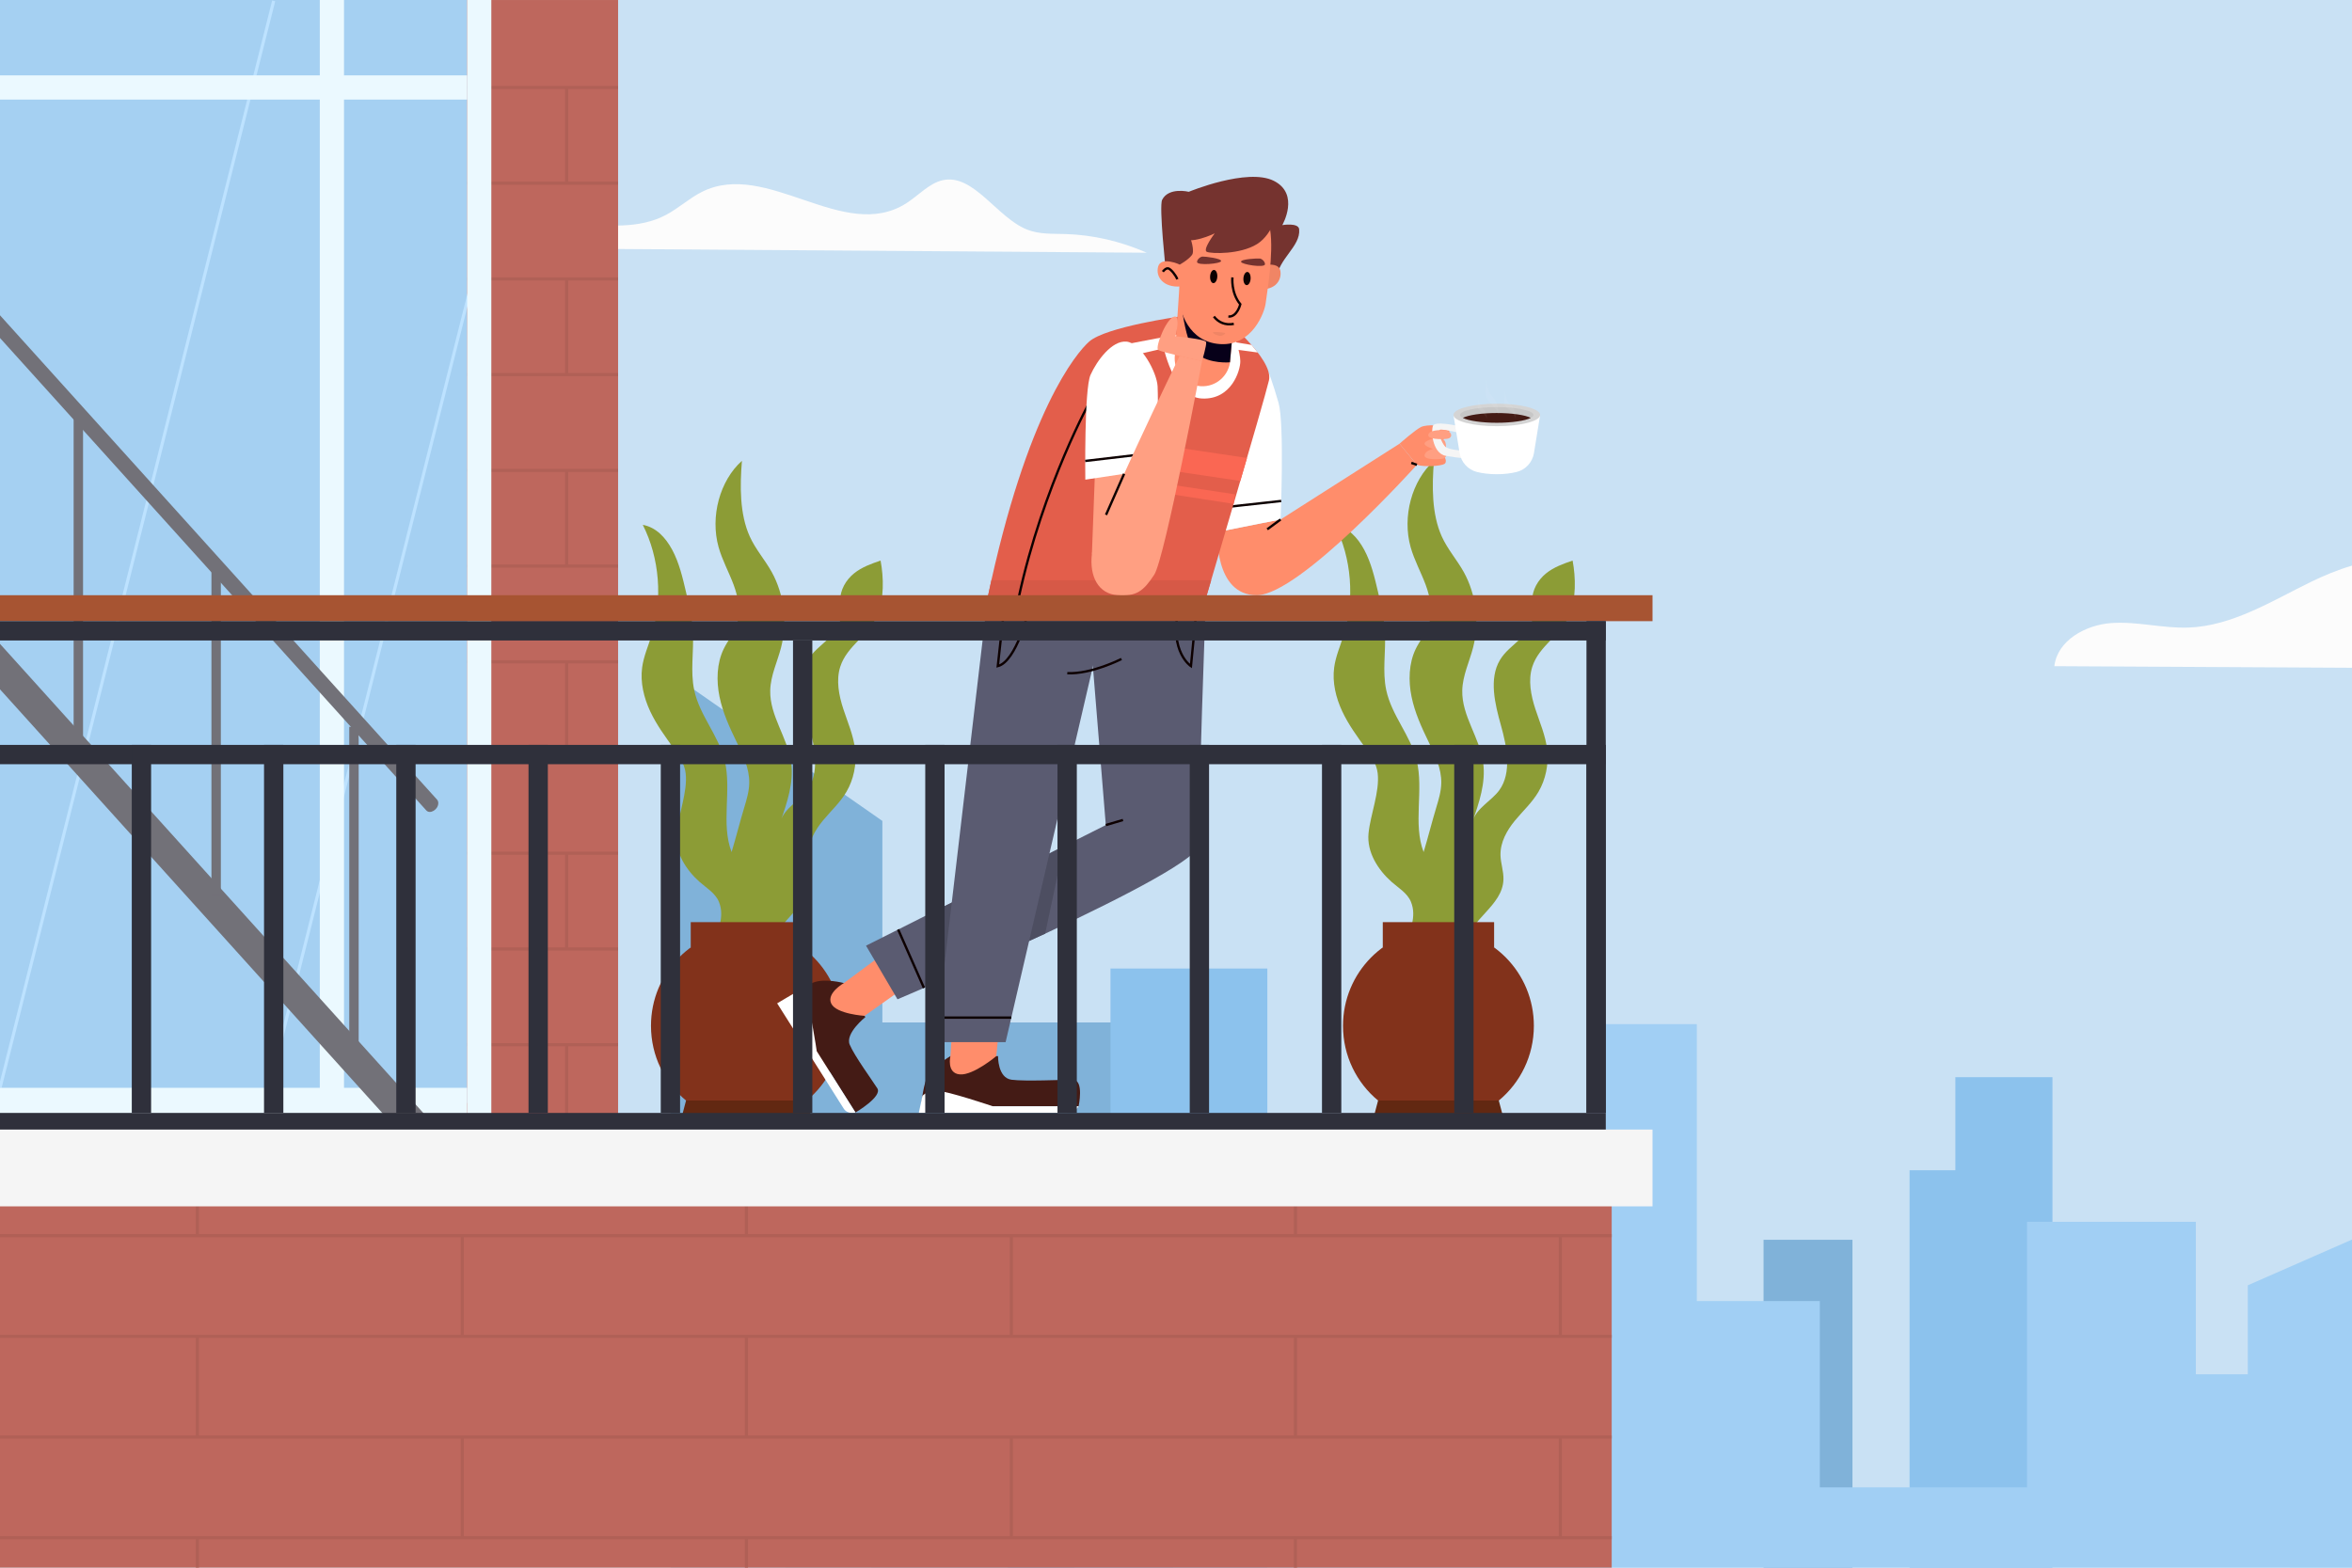 <?xml version="1.0" encoding="utf-8"?>
<!-- Generator: Adobe Illustrator 27.5.0, SVG Export Plug-In . SVG Version: 6.00 Build 0)  -->
<svg version="1.1" xmlns="http://www.w3.org/2000/svg" xmlns:xlink="http://www.w3.org/1999/xlink" x="0px" y="0px"
	 viewBox="0 0 750 500" style="enable-background:new 0 0 750 500;" xml:space="preserve">
<g id="BACKGROUND">
	<rect style="fill:#C9E1F4;" width="750" height="500"/>
</g>
<g id="OBJECTS">
	<path style="fill:#FCFCFC;" d="M655.09,212.47l94.91,0.51V180.4c-4.49,1.32-8.88,3.14-12.99,5.14
		c-12.64,6.15-25.12,14.11-39.17,14.62c-8.23,0.29-16.42-2.04-24.63-1.44C665,199.32,656.01,204.29,655.09,212.47z"/>
	<path style="fill:#FCFCFC;" d="M212.519,68.464c3.865-2.076,7.353-5.274,11.25-7.241c20.793-10.494,45.299,16.447,65.314,3.549
		c3.827-2.466,7.26-6.324,11.45-7.282c9.878-2.26,17.358,11.927,26.965,15.726c3.898,1.542,8.046,1.304,12.112,1.422
		c8.844,0.256,17.659,2.274,26.06,5.966l-208.505-1.471C171.961,63.283,194.906,77.924,212.519,68.464z"/>
	<rect x="562.362" y="395.428" style="fill:#80B2D9;" width="28.347" height="104.572"/>
	<polygon style="fill:#80B2D9;" points="213.83,499.883 213.83,214.727 281.364,261.825 281.364,326.107 374.148,326.107 
		374.148,500 	"/>
	<polygon style="fill:#8CC2ED;" points="654.48,343.555 623.518,343.555 623.518,373.234 608.921,373.234 608.921,500 654.48,500 	
		"/>
	<polygon style="fill:#8CC2ED;" points="404.123,500 404.123,308.901 354.11,308.901 354.11,394.555 321.435,394.555 321.435,500 	
		"/>
	<polygon style="fill:#A1CFF4;" points="250.519,379.718 250.519,499.627 342.563,499.627 342.563,500 371.471,500 695.211,499.972 
		750.519,500 750.519,395.125 716.77,409.932 716.77,438.316 700.205,438.316 700.205,389.686 646.371,389.686 646.371,474.388 
		580.3,474.388 580.3,414.957 541.083,414.957 541.083,326.642 512.008,326.642 512.008,361.978 485.888,361.978 485.888,449.126 
		451.766,449.126 451.766,377.599 396.738,395.125 396.738,442.865 371.471,442.865 371.471,361.978 342.563,361.978 
		342.563,441.947 310.535,441.947 310.535,401.918 283.861,401.918 283.861,379.718 	"/>
	<path style="fill:#75332F;" d="M371.776,86.512c0,0-2.252-20.732-1.187-22.804c2.117-4.117,8.49-2.54,8.49-2.54
		s18.681-7.73,27.105-3.496c8.424,4.234,2.708,14.119,2.708,14.119s5.181-0.871,5.383,1.337c0.502,5.505-6.678,9.368-7.224,15.798
		L371.776,86.512z"/>
	<g>
		<path style="fill:#8C9C36;" d="M230.24,305.509c-0.885-1.042-1.479-2.32-1.58-3.858c-0.317-4.848,2.659-8.985,0.573-14.058
			c-1.14-2.771-4.089-4.478-6.191-6.353c-4.246-3.787-7.93-9.411-7.317-15.498c0.597-5.934,3.608-13.267,2.914-19.128
			c-0.362-3.052-2.133-5.615-3.853-7.998c-2.704-3.746-5.464-7.493-7.463-11.77c-1.999-4.278-3.204-9.193-2.556-13.978
			c0.48-3.545,1.934-6.807,2.999-10.184c3.619-11.477,2.568-24.731-2.8-35.291c4.158,0.771,7.21,3.908,9.4,7.991
			c2.19,4.083,3.297,8.775,4.376,13.394c0.988,4.228,1.982,8.491,2.212,12.858c0.325,6.162-0.871,12.461,0.41,18.46
			c1.737,8.138,7.744,14.389,9.711,22.459c2.312,9.484-1.266,20.183,2.214,29.197c1.387-4.585,2.656-9.659,4.043-14.244
			c0.762-2.519,1.532-5.088,1.584-7.751c0.092-4.732-2.066-9.092-4.081-13.236c-2.218-4.56-4.359-9.244-5.4-14.316
			c-1.041-5.072-0.887-10.636,1.319-15.202c1.282-2.654,3.213-4.903,4.171-7.728c1.389-4.096,0.506-8.746-0.999-12.789
			c-1.505-4.043-3.611-7.801-4.785-11.982c-2.73-9.731,0.373-21.209,7.443-27.533c-0.653,7.995-0.741,16.957,2.48,24.106
			c1.857,4.121,4.838,7.443,7.016,11.355c3.93,7.058,5.046,16.049,2.987,24.064c-1.176,4.579-3.343,8.929-3.46,13.697
			c-0.199,8.172,5.596,15.044,6.676,23.126c0.847,6.332-1.278,12.636-3.364,18.587c1.174-4.163,6.043-6.49,8.491-9.866
			c4.039-5.572,2.458-13.823,0.53-20.697c-1.927-6.874-3.875-14.885-0.307-20.857c1.616-2.705,4.134-4.503,6.336-6.61
			c2.203-2.107,4.248-4.89,4.292-8.157c0.018-1.357-0.316-2.693-0.348-4.049c-0.084-3.503,1.884-6.74,4.397-8.777
			c2.513-2.037,5.529-3.087,8.485-4.105c1.023,5.499,1.133,12.193-0.966,17.284c-2.684,6.511-9.733,9.824-11.894,16.581
			c-1.383,4.324-0.434,9.15,0.975,13.462c1.409,4.313,3.283,8.509,3.781,13.074c0.505,4.631-0.499,9.454-2.777,13.341
			c-2.045,3.489-5.001,6.138-7.521,9.201c-2.52,3.063-4.708,6.893-4.594,11.08c0.071,2.58,1.016,5.074,0.942,7.654
			c-0.248,8.63-10.967,12.642-12.22,21.159c-0.773,5.252-2.848,8.031-8.07,7.63C235.83,309.053,232.271,307.902,230.24,305.509z"/>
		<g>
			<path style="fill:#82321B;" d="M218.766,351.007h38.496c6.824-5.643,11.181-14.222,11.181-23.832
				c0-16.995-13.624-30.773-30.429-30.773c-16.806,0-30.429,13.777-30.429,30.773C207.585,336.785,211.943,345.364,218.766,351.007z
				"/>
			<polygon style="fill:#622812;" points="218.766,351.007 257.262,351.007 258.895,357.177 217.133,357.177 			"/>
		</g>
		<rect x="220.265" y="294.111" style="fill:#82321B;" width="35.502" height="8.076"/>
	</g>
	<g>
		<path style="fill:#8C9C36;" d="M450.912,305.509c-0.885-1.042-1.479-2.32-1.58-3.858c-0.317-4.848,2.659-8.985,0.573-14.058
			c-1.14-2.771-4.089-4.478-6.191-6.353c-4.246-3.787-7.93-9.411-7.317-15.498c0.597-5.934,3.608-13.267,2.914-19.128
			c-0.362-3.052-2.133-5.615-3.853-7.998c-2.704-3.746-5.464-7.493-7.463-11.77c-1.999-4.278-3.204-9.193-2.556-13.978
			c0.48-3.545,1.934-6.807,2.999-10.184c3.619-11.477,2.568-24.731-2.799-35.291c4.158,0.771,7.21,3.908,9.4,7.991
			c2.19,4.083,3.297,8.775,4.376,13.394c0.988,4.228,1.982,8.491,2.212,12.858c0.325,6.162-0.871,12.461,0.41,18.46
			c1.737,8.138,7.744,14.389,9.711,22.459c2.312,9.484-1.266,20.183,2.214,29.197c1.387-4.585,2.656-9.659,4.043-14.244
			c0.762-2.519,1.532-5.088,1.584-7.751c0.092-4.732-2.066-9.092-4.081-13.236c-2.218-4.56-4.359-9.244-5.4-14.316
			c-1.04-5.072-0.887-10.636,1.319-15.202c1.282-2.654,3.213-4.903,4.171-7.728c1.389-4.096,0.506-8.746-0.999-12.789
			c-1.505-4.043-3.612-7.801-4.785-11.982c-2.73-9.731,0.373-21.209,7.443-27.533c-0.653,7.995-0.741,16.957,2.48,24.106
			c1.857,4.121,4.838,7.443,7.016,11.355c3.93,7.058,5.046,16.049,2.987,24.064c-1.176,4.579-3.343,8.929-3.46,13.697
			c-0.199,8.172,5.596,15.044,6.676,23.126c0.847,6.332-1.278,12.636-3.364,18.587c1.174-4.163,6.043-6.49,8.491-9.866
			c4.039-5.572,2.458-13.823,0.53-20.697c-1.928-6.874-3.875-14.885-0.307-20.857c1.616-2.705,4.134-4.503,6.336-6.61
			c2.203-2.107,4.248-4.89,4.292-8.157c0.018-1.357-0.316-2.693-0.348-4.049c-0.084-3.503,1.884-6.74,4.397-8.777
			c2.513-2.037,5.529-3.087,8.485-4.105c1.023,5.499,1.133,12.193-0.966,17.284c-2.684,6.511-9.733,9.824-11.894,16.581
			c-1.383,4.324-0.434,9.15,0.976,13.462c1.409,4.313,3.283,8.509,3.781,13.074c0.505,4.631-0.499,9.454-2.777,13.341
			c-2.045,3.489-5.001,6.138-7.521,9.201c-2.52,3.063-4.708,6.893-4.594,11.08c0.071,2.58,1.016,5.074,0.942,7.654
			c-0.248,8.63-10.967,12.642-12.22,21.159c-0.773,5.252-2.848,8.031-8.07,7.63C456.501,309.053,452.943,307.902,450.912,305.509z"
			/>
		<g>
			<path style="fill:#82321B;" d="M439.438,351.007h38.496c6.824-5.643,11.181-14.222,11.181-23.832
				c0-16.995-13.624-30.773-30.429-30.773c-16.806,0-30.429,13.777-30.429,30.773C428.257,336.785,432.615,345.364,439.438,351.007z
				"/>
			<polygon style="fill:#622812;" points="439.438,351.007 477.934,351.007 479.567,357.177 437.805,357.177 			"/>
		</g>
		<rect x="440.937" y="294.111" style="fill:#82321B;" width="35.502" height="8.076"/>
	</g>
	<rect y="0.005" style="fill:#BE675D;" width="197.095" height="395.423"/>
	<g>
		<line style="fill:none;stroke:#B06056;stroke-miterlimit:10;" x1="0" y1="27.9" x2="197.095" y2="27.9"/>
		<line style="fill:none;stroke:#B06056;stroke-miterlimit:10;" x1="0" y1="58.429" x2="197.095" y2="58.429"/>
		<line style="fill:none;stroke:#B06056;stroke-miterlimit:10;" x1="0" y1="88.959" x2="197.095" y2="88.959"/>
		<line style="fill:none;stroke:#B06056;stroke-miterlimit:10;" x1="0" y1="119.488" x2="197.095" y2="119.488"/>
		<line style="fill:none;stroke:#B06056;stroke-miterlimit:10;" x1="0" y1="150.017" x2="197.095" y2="150.017"/>
		<line style="fill:none;stroke:#B06056;stroke-miterlimit:10;" x1="0" y1="180.546" x2="197.095" y2="180.546"/>
		<line style="fill:none;stroke:#B06056;stroke-miterlimit:10;" x1="0" y1="211.075" x2="197.095" y2="211.075"/>
		<line style="fill:none;stroke:#B06056;stroke-miterlimit:10;" x1="0" y1="241.604" x2="197.095" y2="241.604"/>
		<line style="fill:none;stroke:#B06056;stroke-miterlimit:10;" x1="0" y1="272.133" x2="197.095" y2="272.133"/>
		<line style="fill:none;stroke:#B06056;stroke-miterlimit:10;" x1="0" y1="302.662" x2="197.095" y2="302.662"/>
		<line style="fill:none;stroke:#B06056;stroke-miterlimit:10;" x1="0" y1="333.191" x2="197.095" y2="333.191"/>
		<line style="fill:none;stroke:#B06056;stroke-miterlimit:10;" x1="180.694" y1="27.9" x2="180.694" y2="58.429"/>
		<line style="fill:none;stroke:#B06056;stroke-miterlimit:10;" x1="180.694" y1="88.959" x2="180.694" y2="119.488"/>
		<line style="fill:none;stroke:#B06056;stroke-miterlimit:10;" x1="180.694" y1="150.017" x2="180.694" y2="180.546"/>
		<line style="fill:none;stroke:#B06056;stroke-miterlimit:10;" x1="180.694" y1="211.075" x2="180.694" y2="241.604"/>
		<line style="fill:none;stroke:#B06056;stroke-miterlimit:10;" x1="180.694" y1="272.133" x2="180.694" y2="302.662"/>
		<line style="fill:none;stroke:#B06056;stroke-miterlimit:10;" x1="180.694" y1="333.191" x2="180.694" y2="363.721"/>
	</g>
	<g>
		<rect y="-0.005" style="fill:#A5D0F2;" width="148.95" height="351.8"/>
		<line style="fill:none;stroke:#BDE2FF;stroke-miterlimit:10;" x1="87.274" y1="0.278" x2="0" y2="346.949"/>
		<line style="fill:none;stroke:#BDE2FF;stroke-miterlimit:10;" x1="149.595" y1="93.569" x2="85.807" y2="346.949"/>
		
			<rect y="24.039" transform="matrix(-1 -1.224647e-16 1.224647e-16 -1 148.948 55.801)" style="fill:#EBF9FF;" width="148.948" height="7.723"/>
		
			<rect x="-70.063" y="172.035" transform="matrix(-1.836970e-16 1 -1 -1.836970e-16 281.73 70.063)" style="fill:#EBF9FF;" width="351.793" height="7.723"/>
		
			<rect y="346.949" transform="matrix(-1 -1.224647e-16 1.224647e-16 -1 148.948 706.469)" style="fill:#EBF9FF;" width="148.948" height="12.571"/>
		
			<rect x="-26.95" y="175.898" transform="matrix(-1.836970e-16 1 -1 -1.836970e-16 332.57 26.95)" style="fill:#EBF9FF;" width="359.52" height="7.723"/>
	</g>
	<g>
		<polygon style="fill:#727178;" points="139.76,360.265 126.671,360.262 0,219.857 0,205.357 		"/>
		<path style="fill:#727178;" d="M139.76,256.15L139.76,256.15c0,2.053-2.632,3.649-3.829,2.323L0,107.802v-7.24l139.364,154.469
			C139.621,255.317,139.76,255.708,139.76,256.15z"/>
		
			<line style="fill:none;stroke:#727178;stroke-width:3;stroke-miterlimit:10;" x1="112.872" y1="231.818" x2="112.872" y2="335.224"/>
		
			<line style="fill:none;stroke:#727178;stroke-width:3;stroke-miterlimit:10;" x1="68.926" y1="180.186" x2="68.926" y2="285.352"/>
		<line style="fill:none;stroke:#727178;stroke-width:3;stroke-miterlimit:10;" x1="24.98" y1="132.066" x2="24.98" y2="235.479"/>
	</g>
	<g>
		<path style="fill:#FF8D6B;" d="M446.276,141.515c0,0,5.096-4.519,6.94-5.362c1.843-0.842,6.87-0.545,8.567,0.239
			c1.696,0.784-1.937,4.12-1.937,4.12s1.664,2.68,1.433,3.283c-0.231,0.603-0.727,1.705-0.727,1.705s1.109,1.869,0,2.494
			c-1.155,0.651-6.349,1.019-8.735,0.26L446.276,141.515z"/>
		<path style="fill:#FF9F82;" d="M457.99,139.621c0,0-3.253,0.715-3.687,1.685c-0.434,0.971,2.755,1.888,2.755,1.888
			s-2.547,0.417-2.796,2.002c-0.249,1.585,4.989,1.403,6.113,1.001c1.124-0.402,1.518-2.628,0.723-3.15c0,0,0.18-2.353-0.888-2.899
			C459.142,139.604,457.99,139.621,457.99,139.621z"/>
		<path style="fill:#FF8D6B;" d="M408.35,165.677l37.926-24.162l5.541,6.739c0,0-37.395,41.584-51.07,41.584
			c-13.675,0-12.571-20.157-12.571-20.157L408.35,165.677z"/>
		<path style="fill:#FFFFFF;" d="M404.548,118.821c0,0,1.226,2.933,3.152,9.656c1.925,6.723,0.65,37.2,0.65,37.2l-20.174,4.005
			C388.175,169.682,389.712,136.057,404.548,118.821z"/>
		
			<line style="fill:none;stroke:#0D0000;stroke-width:0.75;stroke-miterlimit:10;" x1="408.549" y1="159.78" x2="388.911" y2="161.941"/>
		<path style="fill:#E35E4B;" d="M376.135,100.957c0,0-23.448,3.267-28.81,7.981c-4.021,3.535-19.919,22.217-32.403,81.732
			l69.621,0.053c0,0,18.53-62.68,20.1-69.403c1.639-7.017-15.487-20.774-15.487-20.774L376.135,100.957z"/>
		<polygon style="fill:#D65947;" points="384.542,190.723 386.219,185.043 316.135,185.043 314.921,190.67 		"/>
		<polygon style="fill:#FFFFFF;" points="393.837,111.453 401.061,112.427 399.063,110.005 393.837,109.149 		"/>
		<polygon style="fill:#FA6753;" points="393.837,157.665 354.46,151.721 354.46,154.693 393.371,160.703 		"/>
		<polygon style="fill:#FA6753;" points="397.643,146.059 361.264,140.636 359.837,148.08 395.506,153.399 		"/>
		<path style="fill:none;stroke:#0D0000;stroke-width:0.75;stroke-miterlimit:10;" d="M348.04,127.118
			c0,0-15.403,27.505-23.211,63.552"/>
		<polygon style="fill:#FFFFFF;" points="359.22,109.769 376.881,106.392 376.881,109.769 360.468,113.541 		"/>
		<path style="fill:#FFFFFF;" d="M370.803,109.769c0,0,3.086,16.9,12.496,17.334c9.41,0.434,12.256-8.965,12.207-11.929
			c-0.049-2.963-1.669-7.109-1.669-7.109L370.803,109.769z"/>
		<path style="fill:#FF9F82;" d="M348.187,176.621l0.932-24.921l13.446-3.055C362.565,148.645,362.22,173.585,348.187,176.621z"/>
		<path style="fill:#FFFFFF;" d="M346.083,152.983c0,0-0.38-28.843,1.653-33.398c2.034-4.554,6.837-11.06,11.484-10.626
			c4.646,0.434,9.663,9.781,9.91,14.237c0.247,4.456,0,26.318,0,26.318L346.083,152.983z"/>
		
			<line style="fill:none;stroke:#0D0000;stroke-width:0.75;stroke-miterlimit:10;" x1="346.055" y1="147.018" x2="369.239" y2="144.292"/>
		<path style="fill:#FF8D6B;" d="M376.143,90.638l-1.559,23.466c-0.125,4.775,3.559,8.789,8.327,9.075l0,0
			c4.884,0.292,9.08-3.43,9.373-8.314l2.093-23.135L376.143,90.638z"/>
		<path style="fill:#070019;" d="M394.377,91.73l-2.164,23.824c0,0-6.373,0.635-10.544-2.657c-4.573-3.61-5.525-22.258-5.525-22.258
			L394.377,91.73z"/>
		<path style="fill:#F08565;" d="M401.17,84.935c0,0,6.579-1.937,7.116,1.485c0.537,3.423-2.305,6.643-7.539,5.588L401.17,84.935z"
			/>
		<path style="fill:#FF8D6B;" d="M377.706,71.565c2.153-7.641,14.05-5.798,14.05-5.798s12.032-0.41,13.258,7.433
			c1.226,7.843-1.102,20.671-1.411,23.478c-0.309,2.807-4.203,13.682-14.479,13.067c-10.276-0.615-12.931-10.845-12.903-13.668
			C376.248,93.252,375.554,79.206,377.706,71.565z"/>
		<path style="fill:#75332F;" d="M381.709,83.562c-0.02-0.735,0.967-1.682,1.743-1.728c0.777-0.046,6.036,0.569,5.934,1.433
			C389.285,84.132,381.743,84.776,381.709,83.562z"/>
		<path style="fill:#75332F;" d="M403.372,84.305c0.07-0.732-0.849-1.745-1.621-1.843c-0.772-0.099-6.061,0.154-6.018,1.023
			C395.776,84.354,403.256,85.514,403.372,84.305z"/>
		<path style="fill:none;stroke:#0D0000;stroke-width:0.75;stroke-miterlimit:10;" d="M392.986,88.474c0,0-0.52,4.903,2.52,8.562
			c0,0-0.993,4.15-3.808,3.921"/>
		<g>
			<g>
				<g>
					<g>
						<g>
							<path style="fill:#0D0000;" d="M388.169,88.27c-0.067,1.162-0.634,2.074-1.268,2.038c-0.633-0.036-1.093-1.007-1.027-2.169
								c0.066-1.162,0.634-2.074,1.267-2.038C387.776,86.137,388.236,87.108,388.169,88.27z"/>
						</g>
					</g>
				</g>
			</g>
		</g>
		<g>
			<g>
				<g>
					<g>
						<g>
							<path style="fill:#0D0000;" d="M396.496,88.768c-0.073,1.161,0.382,2.135,1.016,2.175c0.633,0.039,1.205-0.87,1.278-2.031
								c0.073-1.161-0.382-2.135-1.015-2.174C397.141,86.698,396.569,87.607,396.496,88.768z"/>
						</g>
					</g>
				</g>
			</g>
		</g>
		<path style="fill:#FF8D6B;" d="M376.198,84.386c0,0-5.943-2.732-6.884,0.602s1.765,6.799,7.088,6.376L376.198,84.386z"/>
		<path style="fill:#75332F;" d="M407.818,66.288c0,0-1.625,8.243-6.997,11.571c-5.372,3.328-14.449,3.091-15.97,2.473
			c-1.521-0.618,2.494-5.908,2.494-5.908s-8.102,4.027-11.166,1.25C373.114,72.896,379.019,55.901,407.818,66.288z"/>
		<path style="fill:#75332F;" d="M376.198,84.386c0,0,2.704-1.452,3.933-3.114c1.229-1.663-1.703-10.193-3.996-10.193
			C373.842,71.079,370.819,78.753,376.198,84.386z"/>
		<path style="fill:none;stroke:#0D0000;stroke-width:0.75;stroke-miterlimit:10;" d="M370.803,86.65c0,0,0.967-1.315,1.798-1.023
			c0.831,0.292,2.333,2.159,2.822,3.44"/>
		
			<line style="fill:none;stroke:#0D0000;stroke-width:0.75;stroke-miterlimit:10;" x1="383.158" y1="199.975" x2="313.216" y2="199.975"/>
		<g>
			<path style="fill:#441B15;" d="M318.253,336.839c0,0-0.153,6.987,4.345,7.539c4.498,0.552,15.804,0,19.498,0
				s1.843,8.458,1.843,8.458h-50.207c0,0,0.454-5.7,1.79-9.01c1.336-3.31,7.542-6.987,7.542-6.987H318.253z"/>
			<path style="fill:#FF8D6B;" d="M303.893,324.556l-0.828,12.283c0,0-1.302,5.463,2.998,5.831
				c4.301,0.368,11.634-5.831,11.634-5.831l1.186-12.152L303.893,324.556z"/>
			<path style="fill:#FFFFFF;" d="M343.94,352.836h-27.354c0,0-14.611-4.94-17.847-4.956c-3.236-0.016-4.606,1.657-4.606,1.657
				l-1.148,5.421c0,0,44.027,0,46.907,0C342.771,354.959,343.94,352.836,343.94,352.836z"/>
			<path style="fill:#441B15;" d="M275.949,324.394c0,0-6.515,5.162-4.992,8.793c1.523,3.631,7.138,11.294,8.807,13.935
				s-6.97,7.698-6.97,7.698l-22.676-35.881c0,0,5.464-3.975,9.12-5.517c3.657-1.542,9.852,0.119,9.852,0.119L275.949,324.394z"/>
			<path style="fill:#FF8D6B;" d="M280.794,304.865l-11.705,8.674c0,0-5.628,3.19-4.025,6.541
				c1.603,3.351,10.634,3.916,10.634,3.916l11.746-8.32L280.794,304.865z"/>
			<path style="fill:#FFFFFF;" d="M272.793,354.819l-12.355-19.549c0,0-2.041-14.168-3.489-16.493
				c-1.447-2.324-3.609-2.042-3.609-2.042l-5.52,3.269c0,0,19.885,31.465,21.186,33.523
				C270.307,355.585,272.793,354.819,272.793,354.819z"/>
			<path style="fill:#5A5B71;" d="M384.542,190.723c0,0-2.682,69.511-1.931,78.254c0.751,8.743-96.421,49.737-96.421,49.737
				l-10.034-17.097l76.46-38.469l-5.903-72.478L384.542,190.723z"/>
			<polygon style="fill:#4D4E61;" points="339.183,269.907 333.28,297.779 296.173,314.431 300.031,289.605 			"/>
			<polygon style="fill:#5A5B71;" points="314.921,190.67 298.265,332.39 320.669,332.39 353.581,190.67 			"/>
			<path style="fill:none;stroke:#0D0000;stroke-width:0.75;stroke-miterlimit:10;" d="M357.607,210.173
				c0,0-9.604,4.919-17.272,4.532"/>
			
				<line style="fill:none;stroke:#0D0000;stroke-width:0.75;stroke-miterlimit:10;" x1="352.617" y1="263.148" x2="358.092" y2="261.53"/>
			
				<line style="fill:none;stroke:#0D0000;stroke-width:0.75;stroke-miterlimit:10;" x1="322.488" y1="324.556" x2="299.35" y2="324.556"/>
			
				<line style="fill:none;stroke:#0D0000;stroke-width:0.75;stroke-miterlimit:10;" x1="286.41" y1="296.458" x2="294.632" y2="315.098"/>
			<path style="fill:none;stroke:#0D0000;stroke-width:0.75;stroke-miterlimit:10;" d="M328.011,194.672
				c0,0-3.845,16.243-9.837,17.778l1.963-17.778"/>
			<path style="fill:none;stroke:#0D0000;stroke-width:0.75;stroke-miterlimit:10;" d="M381.505,194.672l-1.741,17.778
				c0,0-6.859-4.479-4.042-17.778"/>
		</g>
		<path style="fill:#FF9F82;" d="M374.841,100.97c1.501,0.25,0,6.289,0,6.289s9.571,0.868,9.774,1.843
			c0.202,0.976-1.316,6.072-1.316,6.072s-12.904-2.803-13.988-3.57C368.227,110.837,372.239,100.536,374.841,100.97z"/>
		<path style="fill:#FF9F82;" d="M383.299,115.175c0,0-11.827,62.93-15.249,68.135c-3.422,5.205-5.632,6.962-11.679,6.529
			c-6.047-0.434-9.052-5.844-8.185-13.217c0.867-7.374,27.956-63.08,27.956-63.08L383.299,115.175z"/>
		
			<line style="fill:none;stroke:#0D0000;stroke-width:0.75;stroke-miterlimit:10;" x1="358.453" y1="151.12" x2="352.687" y2="164.209"/>
		<g>
			<path style="fill:#F5F5F5;" d="M461.135,145.406c1.344,0.222,2.427,0.379,3.286,0.493c2.213,0.295,2.965,0.289,2.965,0.289
				l-0.977-2.448c0,0-1.119-0.06-2.375-0.256c-1.287-0.198-2.715-0.538-3.241-1.101c-1.037-1.106-2.433-4.498-1.687-5.283
				c0.222-0.235,2.291,0.117,3.981,0.448c1.203,0.238,2.213,0.466,2.213,0.466v-2.087c0,0-1.125-0.265-2.553-0.499
				c-2.045-0.331-4.715-0.598-5.599,0.066C456.224,136.19,456.333,144.618,461.135,145.406z"/>
			<path style="fill:#FFFFFF;" d="M477.297,132.341h13.824l-1.969,12.129c-0.477,2.938-2.639,5.344-5.528,6.059
				c-1.66,0.411-3.761,0.72-6.328,0.72c-2.566,0-4.667-0.309-6.328-0.72c-2.889-0.716-5.051-3.122-5.528-6.059l-1.969-12.129
				H477.297z"/>
			<ellipse style="fill:#D4D4D4;" cx="477.297" cy="132.341" rx="13.825" ry="3.586"/>
			<path style="fill:#C7C7C7;" d="M465.603,132.341c0,0.334,0.307,0.652,0.863,0.941c1.744,0.914,5.936,1.558,10.831,1.558
				c4.895,0,9.087-0.643,10.831-1.558c0.556-0.289,0.863-0.607,0.863-0.941c0-1.38-5.235-2.499-11.694-2.499
				C470.838,129.842,465.603,130.961,465.603,132.341z"/>
			<path style="fill:#441B15;" d="M466.466,133.282c1.744,0.914,5.936,1.558,10.831,1.558c4.895,0,9.087-0.643,10.831-1.558
				c-1.744-0.914-5.936-1.557-10.831-1.557C472.401,131.725,468.21,132.368,466.466,133.282z"/>
			<path style="opacity:0.05;fill:#FFFFFF;" d="M477.682,132.374c0.227-1.824-0.211-3.774-1.152-5.135
				c-0.421-0.608-0.932-1.099-1.335-1.728c-0.866-1.35-1.152-3.199-1.202-4.973c-0.091,1.289-0.28,2.576-0.356,3.867
				c-0.025,0.426-0.049,0.858,0.008,1.278c0.116,0.856,0.556,1.574,1.046,2.15c0.49,0.577,1.045,1.055,1.506,1.673
				C476.816,130.341,477.509,131.225,477.682,132.374z"/>
			<path style="opacity:0.05;fill:#FFFFFF;" d="M474.113,133.637c0.16-1.03-0.149-2.13-0.815-2.898
				c-0.298-0.343-0.659-0.62-0.944-0.975c-0.613-0.762-0.815-1.806-0.85-2.807c-0.065,0.728-0.198,1.454-0.252,2.183
				c-0.018,0.24-0.035,0.484,0.006,0.721c0.082,0.483,0.393,0.888,0.74,1.214c0.347,0.325,0.739,0.595,1.065,0.944
				C473.5,132.489,473.991,132.989,474.113,133.637z"/>
			<path style="opacity:0.05;fill:#FFFFFF;" d="M483.309,133.637c0.205-1.405-0.191-2.907-1.043-3.956
				c-0.381-0.468-0.843-0.847-1.208-1.331c-0.784-1.04-1.043-2.465-1.088-3.831c-0.083,0.993-0.253,1.984-0.322,2.979
				c-0.023,0.328-0.045,0.661,0.007,0.985c0.105,0.66,0.503,1.212,0.947,1.657c0.444,0.444,0.946,0.813,1.363,1.289
				C482.525,132.071,483.153,132.752,483.309,133.637z"/>
		</g>
		<path style="fill:#FF9F82;" d="M460.97,137.211c0,0-4.876-0.416-5.483,1.293c-0.607,1.709,4.306,1.66,6.002,1.443
			C463.186,139.73,463.309,137.837,460.97,137.211z"/>
		
			<line style="fill:none;stroke:#0D0000;stroke-width:0.75;stroke-miterlimit:10;" x1="408.35" y1="165.677" x2="404.095" y2="168.814"/>
		<path style="fill:none;stroke:#0D0000;stroke-width:0.75;stroke-miterlimit:10;" d="M387.081,100.957
			c1.471,1.899,3.683,2.856,6.352,2.333"/>
		<path style="fill:#F08565;" d="M390.676,106.232c-0.426-0.236-4.044-0.541-3.915-0.172c0.129,0.369,1.322,0.958,2.189,1.07
			C389.816,107.242,390.927,106.371,390.676,106.232z"/>
		<path style="fill:none;stroke:#0D0000;stroke-width:0.75;stroke-miterlimit:10;" d="M451.817,148.254c0,0-0.987-0.332-1.782-0.621
			"/>
	</g>
	<rect y="363.061" style="fill:#E4F7FF;" width="513.935" height="21.51"/>
	<rect y="384.572" style="fill:#BE675D;" width="513.935" height="115.414"/>
	<g>
		<line style="fill:none;stroke:#B06056;stroke-miterlimit:10;" x1="0" y1="394.115" x2="513.935" y2="394.115"/>
		<line style="fill:none;stroke:#B06056;stroke-miterlimit:10;" x1="0" y1="426.224" x2="513.935" y2="426.224"/>
		<line style="fill:none;stroke:#B06056;stroke-miterlimit:10;" x1="0" y1="458.334" x2="513.935" y2="458.334"/>
		<line style="fill:none;stroke:#B06056;stroke-miterlimit:10;" x1="0" y1="490.443" x2="513.935" y2="490.443"/>
		<line style="fill:none;stroke:#B06056;stroke-miterlimit:10;" x1="497.561" y1="394.115" x2="497.561" y2="426.224"/>
		<line style="fill:none;stroke:#B06056;stroke-miterlimit:10;" x1="497.561" y1="458.334" x2="497.561" y2="490.443"/>
		<line style="fill:none;stroke:#B06056;stroke-miterlimit:10;" x1="322.488" y1="394.115" x2="322.488" y2="426.224"/>
		<line style="fill:none;stroke:#B06056;stroke-miterlimit:10;" x1="322.488" y1="458.334" x2="322.488" y2="490.443"/>
		<line style="fill:none;stroke:#B06056;stroke-miterlimit:10;" x1="147.416" y1="394.115" x2="147.416" y2="426.224"/>
		<line style="fill:none;stroke:#B06056;stroke-miterlimit:10;" x1="147.416" y1="458.334" x2="147.416" y2="490.443"/>
		<line style="fill:none;stroke:#B06056;stroke-miterlimit:10;" x1="413.087" y1="426.224" x2="413.087" y2="458.334"/>
		<line style="fill:none;stroke:#B06056;stroke-miterlimit:10;" x1="413.087" y1="490.443" x2="413.087" y2="499.986"/>
		<line style="fill:none;stroke:#B06056;stroke-miterlimit:10;" x1="238.014" y1="426.224" x2="238.014" y2="458.334"/>
		<line style="fill:none;stroke:#B06056;stroke-miterlimit:10;" x1="238.014" y1="490.443" x2="238.014" y2="499.986"/>
		<line style="fill:none;stroke:#B06056;stroke-miterlimit:10;" x1="62.942" y1="426.224" x2="62.942" y2="458.334"/>
		<line style="fill:none;stroke:#B06056;stroke-miterlimit:10;" x1="62.942" y1="490.443" x2="62.942" y2="499.986"/>
		<line style="fill:none;stroke:#B06056;stroke-miterlimit:10;" x1="413.087" y1="384.572" x2="413.087" y2="394.115"/>
		<line style="fill:none;stroke:#B06056;stroke-miterlimit:10;" x1="238.014" y1="384.572" x2="238.014" y2="394.115"/>
		<line style="fill:none;stroke:#B06056;stroke-miterlimit:10;" x1="62.942" y1="384.572" x2="62.942" y2="394.115"/>
	</g>
	<g>
		<g>
			<rect y="189.839" style="fill:#A75432;" width="526.95" height="8.276"/>
			<rect y="198.114" style="fill:#2F303B;" width="512.051" height="6.16"/>
			<rect y="354.959" style="fill:#2F303B;" width="512.051" height="6.16"/>
			<rect y="237.579" style="fill:#2F303B;" width="512.051" height="6.16"/>
			
				<rect x="-13.585" y="293.189" transform="matrix(-1.836970e-16 1 -1 -1.836970e-16 341.373 251.164)" style="fill:#2F303B;" width="117.38" height="6.16"/>
			
				<rect x="28.584" y="293.189" transform="matrix(-1.836970e-16 1 -1 -1.836970e-16 383.543 208.994)" style="fill:#2F303B;" width="117.38" height="6.16"/>
			
				<rect x="70.754" y="293.189" transform="matrix(-1.836970e-16 1 -1 -1.836970e-16 425.713 166.824)" style="fill:#2F303B;" width="117.38" height="6.16"/>
			
				<rect x="112.924" y="293.189" transform="matrix(-1.836970e-16 1 -1 -1.836970e-16 467.882 124.655)" style="fill:#2F303B;" width="117.38" height="6.16"/>
			
				<rect x="155.093" y="293.189" transform="matrix(-1.836970e-16 1 -1 -1.836970e-16 510.052 82.485)" style="fill:#2F303B;" width="117.38" height="6.16"/>
			
				<rect x="180.611" y="276.536" transform="matrix(-1.836970e-16 1 -1 -1.836970e-16 535.569 23.663)" style="fill:#2F303B;" width="150.685" height="6.16"/>
			
				<rect x="239.433" y="293.189" transform="matrix(-1.836970e-16 1 -1 -1.836970e-16 594.391 -1.854)" style="fill:#2F303B;" width="117.38" height="6.16"/>
			
				<rect x="281.603" y="293.189" transform="matrix(-1.836970e-16 1 -1 -1.836970e-16 636.561 -44.024)" style="fill:#2F303B;" width="117.38" height="6.16"/>
			
				<rect x="323.772" y="293.189" transform="matrix(-1.836970e-16 1 -1 -1.836970e-16 678.731 -86.194)" style="fill:#2F303B;" width="117.38" height="6.16"/>
			
				<rect x="365.942" y="293.189" transform="matrix(-1.836970e-16 1 -1 -1.836970e-16 720.901 -128.363)" style="fill:#2F303B;" width="117.38" height="6.16"/>
			
				<rect x="408.112" y="293.189" transform="matrix(-1.836970e-16 1 -1 -1.836970e-16 763.07 -170.533)" style="fill:#2F303B;" width="117.38" height="6.16"/>
			
				<rect x="450.281" y="293.189" transform="matrix(-1.836970e-16 1 -1 -1.836970e-16 805.24 -212.703)" style="fill:#2F303B;" width="117.38" height="6.16"/>
			
				<rect x="430.549" y="273.457" transform="matrix(-1.836970e-16 1 -1 -1.836970e-16 785.508 -232.435)" style="fill:#2F303B;" width="156.845" height="6.16"/>
		</g>
		<rect y="360.262" style="fill:#F5F5F5;" width="526.95" height="24.495"/>
	</g>
</g>
</svg>
